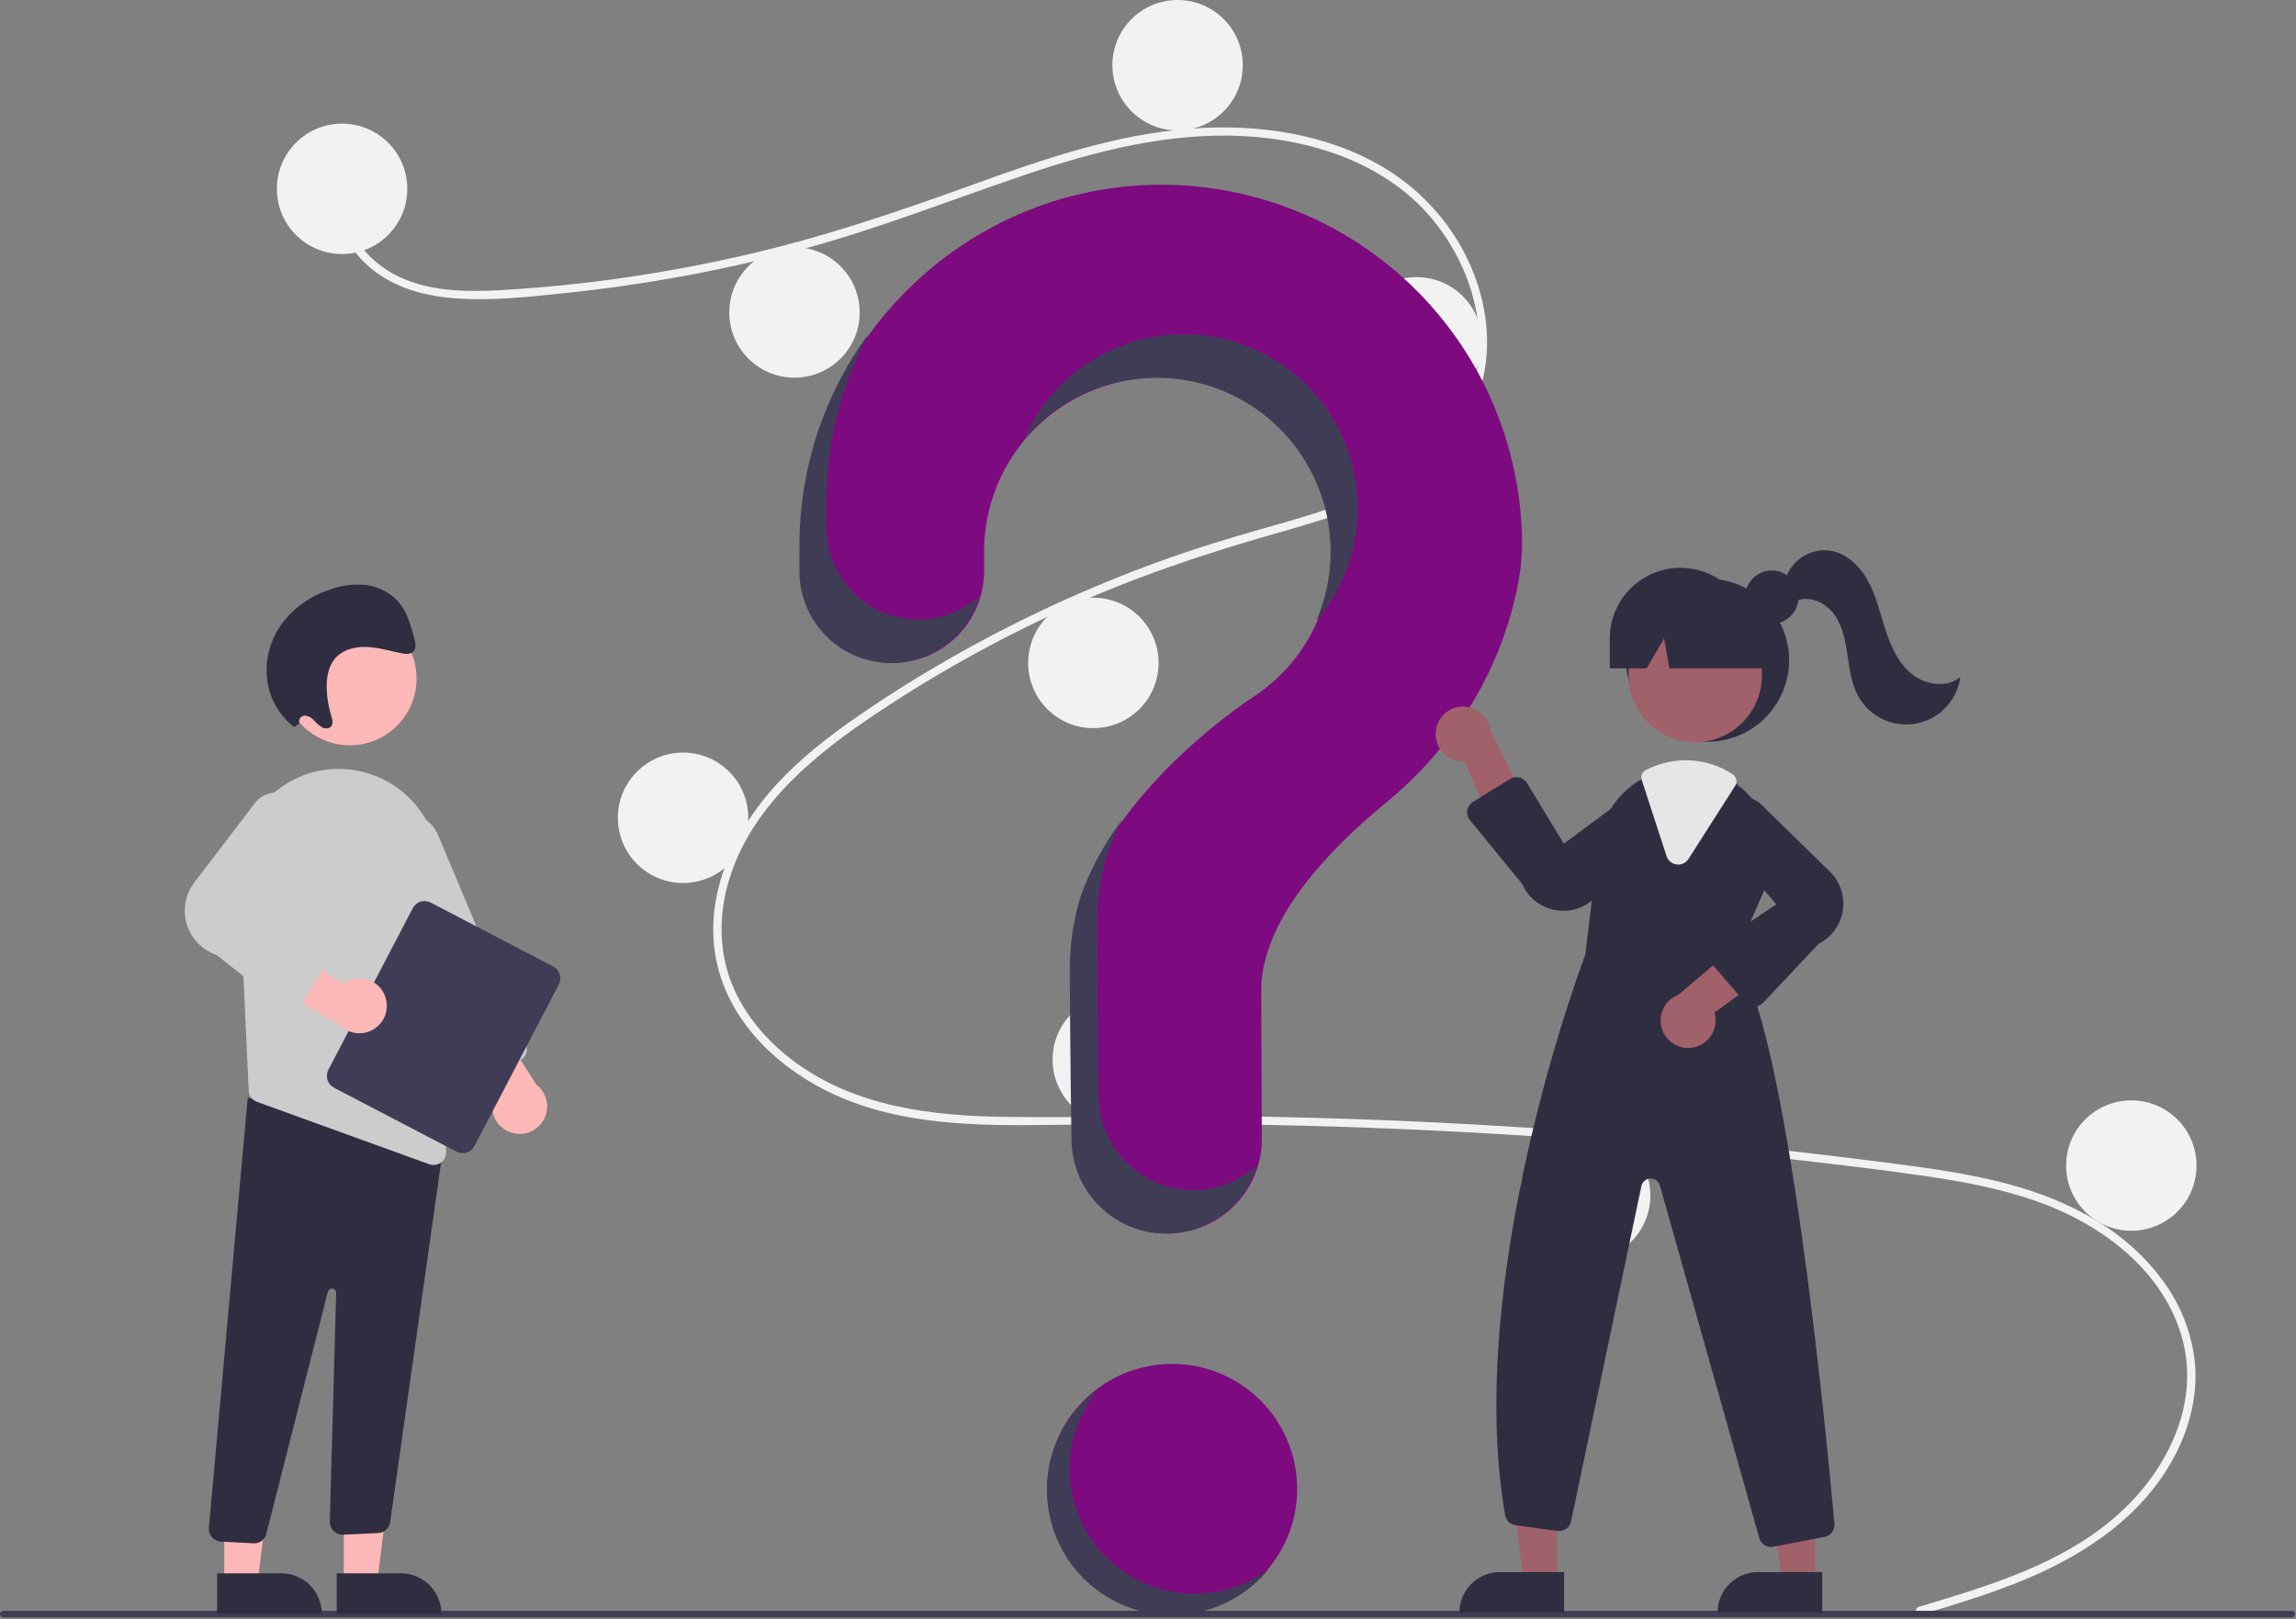 <svg width="845" height="596" viewBox="0 0 845 596" fill="none" xmlns="http://www.w3.org/2000/svg">
<rect x="0" y="0" width="845" height="596" fill="#808080" stroke="none"/>
<g clip-path="url(#clip0_237_2465)">
<path d="M431.393 594C456.798 594 477.393 573.405 477.393 548C477.393 522.595 456.798 502 431.393 502C405.987 502 385.393 522.595 385.393 548C385.393 573.405 405.987 594 431.393 594Z" fill="#7D0A7F"/>
<path d="M706.199 591.416C731.934 583.687 759.293 575.628 779.703 557.255C797.94 540.836 810.253 515.766 802.697 491.143C795.157 466.571 772.573 450.187 749.256 442.038C736.031 437.416 722.195 434.852 708.364 432.837C693.329 430.648 678.228 428.854 663.134 427.127C602.016 420.137 540.668 415.867 479.09 414.316C448.706 413.551 418.327 413.569 387.938 414.011C360.798 414.405 332.216 414.395 307.039 402.86C287.46 393.89 269.691 377.571 264.235 356.127C257.938 331.372 269.553 306.163 286.215 288.235C294.998 278.784 305.263 270.831 315.852 263.517C327.339 255.583 339.227 248.211 351.372 241.329C375.293 227.782 400.302 216.252 426.139 206.861C438.885 202.226 451.82 198.228 464.867 194.539C475.884 191.424 486.935 188.305 497.583 184.062C518.166 175.858 537.744 161.962 542.977 139.18C547.937 117.589 539.574 94.15 524.912 78.11C507.949 59.553 482.373 51.418 457.852 50.102C430.324 48.624 403.43 55.514 377.555 64.257C349.959 73.584 322.957 84.307 294.777 91.861C266.833 99.344 238.348 104.639 209.581 107.697C195.499 109.197 180.991 110.89 166.825 109.742C154.953 108.78 143.141 105.288 134.391 96.862C126.888 89.638 122.419 79.708 123.956 69.23C124.235 67.327 127.126 68.136 126.849 70.028C124.978 82.783 133.648 94.536 144.333 100.557C156.681 107.515 171.707 107.525 185.454 106.729C215.263 104.928 244.871 100.648 273.969 93.933C302.561 87.403 330.133 78.067 357.673 68.094C383.829 58.623 410.57 49.378 438.513 47.327C462.759 45.547 488.265 49.079 509.387 61.75C527.951 72.886 541.602 91.457 545.952 112.768C550.202 133.593 544.315 154.553 528.552 169.085C512.23 184.132 489.851 190.564 468.995 196.489C442.543 204.003 416.658 212.787 391.603 224.192C366.206 235.72 341.85 249.413 318.803 265.12C296.556 280.322 274.602 299.451 267.566 326.571C264.289 339.204 264.894 352.603 270.378 364.536C275.254 375.146 283.284 384.071 292.639 390.954C314.96 407.379 343.092 410.751 370.054 411.087C400.335 411.463 430.617 410.441 460.909 410.939C522.641 411.952 584.247 415.709 645.727 422.211C661.133 423.842 676.518 425.644 691.885 427.618C705.706 429.394 719.575 431.159 733.163 434.313C757.326 439.921 780.837 450.705 795.855 471.191C802.52 480.071 806.65 490.594 807.802 501.637C808.854 513.161 806.032 524.706 800.822 534.958C789.29 557.648 767.688 572.081 744.749 581.562C732.462 586.641 719.717 590.488 706.997 594.309C705.144 594.865 704.352 591.97 706.199 591.416Z" fill="#F2F2F2"/>
<path d="M125.893 93.5C139.147 93.5 149.893 82.755 149.893 69.5C149.893 56.245 139.147 45.5 125.893 45.5C112.638 45.5 101.893 56.245 101.893 69.5C101.893 82.755 112.638 93.5 125.893 93.5Z" fill="#F2F2F2"/>
<path d="M292.393 139C305.647 139 316.393 128.255 316.393 115C316.393 101.745 305.647 91 292.393 91C279.138 91 268.393 101.745 268.393 115C268.393 128.255 279.138 139 292.393 139Z" fill="#F2F2F2"/>
<path d="M433.393 48C446.647 48 457.393 37.255 457.393 24C457.393 10.745 446.647 0 433.393 0C420.138 0 409.393 10.745 409.393 24C409.393 37.255 420.138 48 433.393 48Z" fill="#F2F2F2"/>
<path d="M521.393 150C534.647 150 545.393 139.255 545.393 126C545.393 112.745 534.647 102 521.393 102C508.138 102 497.393 112.745 497.393 126C497.393 139.255 508.138 150 521.393 150Z" fill="#F2F2F2"/>
<path d="M402.393 268C415.647 268 426.393 257.255 426.393 244C426.393 230.745 415.647 220 402.393 220C389.138 220 378.393 230.745 378.393 244C378.393 257.255 389.138 268 402.393 268Z" fill="#F2F2F2"/>
<path d="M251.393 325C264.647 325 275.393 314.255 275.393 301C275.393 287.745 264.647 277 251.393 277C238.138 277 227.393 287.745 227.393 301C227.393 314.255 238.138 325 251.393 325Z" fill="#F2F2F2"/>
<path d="M411.393 414C424.647 414 435.393 403.255 435.393 390C435.393 376.745 424.647 366 411.393 366C398.138 366 387.393 376.745 387.393 390C387.393 403.255 398.138 414 411.393 414Z" fill="#F2F2F2"/>
<path d="M583.393 464C596.647 464 607.393 453.255 607.393 440C607.393 426.745 596.647 416 583.393 416C570.138 416 559.393 426.745 559.393 440C559.393 453.255 570.138 464 583.393 464Z" fill="#F2F2F2"/>
<path d="M784.393 453C797.647 453 808.393 442.255 808.393 429C808.393 415.745 797.647 405 784.393 405C771.138 405 760.393 415.745 760.393 429C760.393 442.255 771.138 453 784.393 453Z" fill="#F2F2F2"/>
<path d="M426.465 68.004C354.574 68.511 295.709 126.933 294.688 198.82C294.679 199.484 294.674 204.15 294.675 210.254C294.675 219.204 298.231 227.786 304.559 234.115C310.887 240.443 319.469 243.999 328.419 244C332.855 243.999 337.248 243.124 341.346 241.425C345.444 239.725 349.167 237.235 352.302 234.097C355.438 230.958 357.924 227.232 359.619 223.132C361.313 219.032 362.184 214.639 362.18 210.202C362.176 206.05 362.174 203.176 362.174 203C362.172 191.89 365.062 180.971 370.56 171.316C376.057 161.662 383.974 153.605 393.53 147.938C403.086 142.271 413.952 139.189 425.06 138.996C436.169 138.803 447.136 141.504 456.883 146.835C466.631 152.166 474.823 159.942 480.653 169.399C486.484 178.856 489.752 189.668 490.137 200.771C490.521 211.875 488.009 222.887 482.847 232.725C477.684 242.563 470.05 250.887 460.695 256.879L460.706 256.894C460.706 256.894 412.678 287.813 398.036 330.229L398.048 330.232C395.473 338.921 394.169 347.937 394.174 357C394.174 360.725 394.394 393.321 394.817 419.778C394.965 428.906 398.696 437.611 405.204 444.013C411.713 450.415 420.477 454.002 429.607 454C434.195 454 438.737 453.093 442.972 451.33C447.208 449.568 451.053 446.986 454.286 443.732C457.52 440.478 460.079 436.617 461.814 432.371C463.55 428.124 464.429 423.577 464.401 418.989C464.254 394.76 464.174 366.548 464.174 364.5C464.174 338.455 489.3 312.505 509.938 295.583C533.704 276.096 550.806 249.54 557.675 219.584C559.195 213.416 560.033 207.1 560.174 200.75C560.174 183.236 556.709 165.896 549.977 149.727C543.246 133.559 533.382 118.882 520.953 106.543C508.524 94.204 493.777 84.446 477.56 77.832C461.344 71.217 443.979 67.877 426.465 68.004Z" fill="#7D0A7F"/>
<path d="M843.485 595.262H1.191C0.876 595.261 0.574 595.135 0.351 594.912C0.129 594.688 0.004 594.386 0.004 594.071C0.004 593.756 0.129 593.453 0.351 593.23C0.574 593.007 0.876 592.881 1.191 592.88H843.485C843.801 592.88 844.104 593.006 844.327 593.229C844.55 593.452 844.676 593.755 844.676 594.071C844.676 594.387 844.55 594.689 844.327 594.913C844.104 595.136 843.801 595.262 843.485 595.262Z" fill="#3F3D56"/>
<path d="M628.449 272.996C645.018 272.996 658.449 259.564 658.449 242.996C658.449 226.427 645.018 212.996 628.449 212.996C611.881 212.996 598.449 226.427 598.449 242.996C598.449 259.564 611.881 272.996 628.449 272.996Z" fill="#2F2E41"/>
<path d="M573.012 582.129H560.753L554.92 534.841H573.015L573.012 582.129Z" fill="#A0616A"/>
<path d="M551.995 578.626H575.639V593.513H537.108C537.108 591.558 537.493 589.622 538.242 587.816C538.99 586.009 540.086 584.368 541.469 582.986C542.851 581.604 544.492 580.507 546.298 579.759C548.104 579.011 550.04 578.626 551.995 578.626Z" fill="#2F2E41"/>
<path d="M668.012 582.129H655.753L649.92 534.841H668.015L668.012 582.129Z" fill="#A0616A"/>
<path d="M646.995 578.626H670.639V593.513H632.108C632.108 591.558 632.493 589.622 633.242 587.816C633.99 586.009 635.086 584.368 636.469 582.986C637.851 581.604 639.492 580.507 641.298 579.759C643.104 579.011 645.04 578.626 646.995 578.626Z" fill="#2F2E41"/>
<path d="M623.89 273.171C637.455 273.171 648.451 262.175 648.451 248.61C648.451 235.045 637.455 224.049 623.89 224.049C610.325 224.049 599.329 235.045 599.329 248.61C599.329 262.175 610.325 273.171 623.89 273.171Z" fill="#A0616A"/>
<path d="M638.529 352.406L649.519 327.156C652.188 321.233 652.953 314.627 651.708 308.25C650.463 301.874 647.27 296.041 642.569 291.556C641.604 290.601 640.578 289.71 639.499 288.886C634.076 284.644 627.394 282.332 620.509 282.316C615.88 282.334 611.31 283.35 607.109 285.296C606.749 285.456 606.399 285.626 606.039 285.796C605.349 286.126 604.669 286.486 604.009 286.856C599.704 289.328 596.04 292.777 593.313 296.925C590.586 301.073 588.872 305.804 588.309 310.736L583.459 351.376C582.239 354.566 538.719 469.766 553.939 557.716C554.101 558.655 554.559 559.518 555.246 560.178C555.934 560.839 556.814 561.262 557.759 561.386L573.189 563.486C574.316 563.64 575.459 563.362 576.389 562.707C577.318 562.052 577.965 561.069 578.199 559.956L604.089 436.546C604.251 435.779 604.664 435.089 605.264 434.585C605.864 434.081 606.616 433.792 607.399 433.766C608.182 433.739 608.951 433.976 609.584 434.439C610.217 434.901 610.676 435.562 610.889 436.316L647.469 566.096C647.73 567.039 648.292 567.87 649.071 568.463C649.849 569.055 650.801 569.376 651.779 569.376C652.071 569.374 652.362 569.347 652.649 569.296L671.499 565.666C672.595 565.461 673.575 564.854 674.246 563.964C674.918 563.075 675.233 561.966 675.129 560.856C672.359 529.966 657.639 375.236 638.529 352.406Z" fill="#2F2E41"/>
<path d="M528.439 269.05C528.268 270.51 528.42 271.99 528.884 273.385C529.347 274.78 530.11 276.057 531.12 277.125C532.131 278.193 533.363 279.027 534.73 279.567C536.097 280.108 537.566 280.342 539.033 280.253L552.762 313.246L563.147 297.851L548.518 268.881C548.205 266.426 547.003 264.171 545.139 262.542C543.275 260.914 540.879 260.026 538.404 260.047C535.929 260.068 533.547 260.996 531.711 262.655C529.874 264.314 528.71 266.59 528.439 269.05Z" fill="#A0616A"/>
<path d="M622.527 385.626C623.987 385.452 625.391 384.959 626.64 384.184C627.888 383.408 628.952 382.368 629.755 381.137C630.559 379.906 631.082 378.514 631.29 377.058C631.497 375.603 631.382 374.12 630.954 372.713L659.839 351.675L642.449 345.162L617.685 366.139C615.37 367.015 613.457 368.71 612.308 370.902C611.159 373.094 610.854 375.632 611.451 378.034C612.048 380.436 613.505 382.535 615.546 383.935C617.588 385.334 620.072 385.936 622.527 385.626Z" fill="#A0616A"/>
<path d="M575.439 335.241C574.332 335.24 573.227 335.131 572.141 334.916C569.514 334.416 567.049 333.277 564.966 331.6C562.882 329.923 561.243 327.759 560.193 325.3L540.959 301.846C540.552 301.351 540.256 300.774 540.091 300.154C539.925 299.535 539.894 298.887 539.999 298.254C540.105 297.622 540.344 297.019 540.701 296.486C541.058 295.954 541.525 295.503 542.07 295.166L555.754 286.695C556.26 286.382 556.822 286.173 557.409 286.078C557.995 285.984 558.595 286.007 559.173 286.145C559.75 286.284 560.295 286.535 560.775 286.885C561.255 287.236 561.661 287.677 561.97 288.185L575.526 310.519L601.488 291.333C603.555 290.249 605.943 289.945 608.215 290.476C610.488 291.008 612.494 292.339 613.866 294.227C615.238 296.115 615.885 298.434 615.689 300.76C615.493 303.085 614.466 305.263 612.797 306.894L586.886 330.531C583.841 333.549 579.727 335.242 575.439 335.241Z" fill="#2F2E41"/>
<path d="M645.59 370.514C645.555 370.514 645.52 370.514 645.484 370.513C644.853 370.497 644.233 370.349 643.662 370.079C643.092 369.808 642.585 369.421 642.174 368.942L630.007 354.749C629.593 354.265 629.286 353.7 629.106 353.089C628.927 352.478 628.879 351.836 628.966 351.205C629.053 350.575 629.273 349.97 629.611 349.43C629.949 348.891 630.398 348.429 630.928 348.076L653.709 332.888L633.071 308.076C631.87 306.075 631.43 303.708 631.83 301.408C632.23 299.109 633.444 297.03 635.251 295.552C637.057 294.074 639.335 293.295 641.668 293.358C644.001 293.421 646.234 294.321 647.958 295.893L673.042 320.406C675.016 322.21 676.523 324.465 677.433 326.979C678.344 329.493 678.631 332.191 678.269 334.84C677.908 337.49 676.909 340.012 675.358 342.19C673.808 344.368 671.751 346.138 669.366 347.346L648.865 369.1C648.444 369.546 647.936 369.902 647.373 370.145C646.81 370.388 646.203 370.513 645.59 370.514Z" fill="#2F2E41"/>
<path d="M617.645 318.214C617.45 318.214 617.255 318.202 617.061 318.177C616.214 318.074 615.414 317.73 614.756 317.186C614.098 316.643 613.61 315.921 613.35 315.108L604.208 287.079C603.979 286.371 604.014 285.603 604.307 284.918C604.6 284.234 605.131 283.678 605.802 283.355L606.099 283.214C606.368 283.086 606.634 282.96 606.906 282.839C611.169 280.862 615.81 279.831 620.509 279.816C626.61 279.827 632.574 281.619 637.67 284.973C638.354 285.427 638.831 286.132 639 286.935C639.168 287.739 639.015 288.576 638.572 289.267L621.422 316.135C621.02 316.773 620.462 317.298 619.802 317.662C619.141 318.026 618.399 318.216 617.645 318.214Z" fill="#E6E6E6"/>
<path d="M652.101 229.603C657.522 229.603 661.918 225.208 661.918 219.786C661.918 214.365 657.522 209.969 652.101 209.969C646.679 209.969 642.284 214.365 642.284 219.786C642.284 225.208 646.679 229.603 652.101 229.603Z" fill="#2F2E41"/>
<path d="M618.449 208.996C611.554 208.996 604.94 211.735 600.064 216.611C595.189 221.487 592.449 228.1 592.449 234.996V245.996H605.979L612.449 234.996L614.391 245.996H655.449L644.449 234.996C644.449 228.1 641.71 221.487 636.834 216.611C631.958 211.735 625.345 208.996 618.449 208.996Z" fill="#2F2E41"/>
<path d="M657.146 213.062C658.232 209.668 660.48 206.764 663.494 204.863C666.508 202.962 670.096 202.184 673.627 202.666C679.883 203.712 684.83 208.741 687.777 214.358C690.724 219.974 692.085 226.26 694.066 232.285C696.047 238.311 698.857 244.369 703.859 248.269C708.861 252.17 716.536 253.228 721.449 249.216C720.888 253.397 719.026 257.296 716.127 260.362C713.228 263.428 709.439 265.504 705.296 266.298C701.152 267.092 696.863 266.563 693.037 264.786C689.21 263.01 686.039 260.075 683.972 256.397C681.38 251.785 680.711 246.38 679.942 241.146C679.173 235.912 678.174 230.496 675.08 226.205C671.985 221.915 666.192 219.112 661.276 221.067L657.146 213.062Z" fill="#2F2E41"/>
<path d="M337.946 228.038C328.997 228.037 320.414 224.482 314.086 218.153C307.758 211.825 304.203 203.242 304.202 194.292C304.202 188.189 304.206 183.522 304.215 182.858C304.5 161.951 309.765 141.414 319.574 122.949C303.458 145.012 294.596 171.538 294.215 198.858C294.206 199.522 294.202 204.189 294.202 210.292C294.203 219.242 297.758 227.825 304.086 234.153C310.414 240.482 318.997 244.037 327.946 244.038C335.3 244.036 342.452 241.632 348.316 237.194C354.18 232.756 358.435 226.525 360.434 219.448C354.255 224.989 346.246 228.048 337.946 228.038Z" fill="#3F3D56"/>
<path d="M428.753 139.109C439.099 139.603 449.171 142.601 458.103 147.845C467.036 153.089 474.562 160.423 480.036 169.216C485.51 178.01 488.768 188 489.53 198.33C490.292 208.66 488.536 219.021 484.412 228.522C490.377 221.517 494.761 213.308 497.266 204.454C499.771 195.601 500.337 186.312 498.926 177.22C497.515 168.128 494.16 159.447 489.091 151.769C484.021 144.091 477.355 137.596 469.547 132.728C461.74 127.86 452.975 124.732 443.849 123.558C434.723 122.385 425.452 123.193 416.667 125.927C407.882 128.661 399.789 133.258 392.942 139.403C386.094 145.548 380.652 153.098 376.986 161.537C383.322 154.084 391.284 148.186 400.259 144.298C409.235 140.409 418.983 138.634 428.753 139.109Z" fill="#3F3D56"/>
<path d="M439.135 438.038C430.005 438.04 421.241 434.453 414.732 428.051C408.224 421.649 404.493 412.944 404.345 403.816C403.921 377.36 403.702 344.764 403.702 341.038C403.696 331.976 405.001 322.96 407.576 314.27L407.563 314.267C409.084 309.906 410.92 305.661 413.058 301.567C406.496 310.311 401.274 319.984 397.563 330.267L397.576 330.27C395.001 338.96 393.696 347.976 393.702 357.038C393.702 360.764 393.921 393.36 394.345 419.816C394.493 428.944 398.224 437.649 404.732 444.051C411.241 450.453 420.005 454.04 429.135 454.038C436.662 454.037 443.987 451.595 450.009 447.079C456.031 442.563 460.427 436.216 462.537 428.99C456.14 434.823 447.792 438.051 439.135 438.038Z" fill="#3F3D56"/>
<path d="M126.541 582.585L138.8 582.584L144.633 535.296L126.538 535.297L126.541 582.585Z" fill="#FFB8B8"/>
<path d="M162.444 593.968L123.914 593.969L123.913 579.082L147.557 579.081C151.505 579.081 155.292 580.649 158.084 583.441C160.876 586.233 162.444 590.019 162.444 593.968Z" fill="#2F2E41"/>
<path d="M82.541 582.585L94.8 582.584L100.633 535.296L82.538 535.297L82.541 582.585Z" fill="#FFB8B8"/>
<path d="M118.444 593.968L79.914 593.969L79.913 579.082L103.557 579.081C107.505 579.081 111.292 580.649 114.084 583.441C116.876 586.233 118.444 590.019 118.444 593.968Z" fill="#2F2E41"/>
<path d="M93.255 568.042L81.28 567.412C80.662 567.379 80.057 567.224 79.5 566.957C78.943 566.689 78.444 566.313 78.033 565.851C77.622 565.389 77.307 564.85 77.106 564.265C76.905 563.68 76.822 563.062 76.861 562.445L91.174 403.979L157.085 421.764L163.435 420.032L143.577 560.317C143.408 561.372 142.884 562.338 142.091 563.055C141.299 563.772 140.285 564.198 139.219 564.261L126.31 564.863C125.664 564.899 125.018 564.8 124.413 564.574C123.807 564.347 123.255 563.997 122.792 563.547C122.329 563.096 121.964 562.554 121.72 561.955C121.477 561.356 121.36 560.713 121.378 560.067L123.717 475.871C123.728 475.481 123.593 475.102 123.338 474.807C123.083 474.513 122.727 474.325 122.34 474.279C121.954 474.234 121.564 474.336 121.248 474.563C120.932 474.791 120.713 475.129 120.634 475.511L98.077 564.323C97.864 565.377 97.292 566.324 96.459 567.003C95.626 567.683 94.583 568.052 93.508 568.049C93.424 568.049 93.34 568.047 93.255 568.042Z" fill="#2F2E41"/>
<path d="M128.742 274.32C142.306 274.32 153.303 263.323 153.303 249.759C153.303 236.194 142.306 225.198 128.742 225.198C115.177 225.198 104.181 236.194 104.181 249.759C104.181 263.323 115.177 274.32 128.742 274.32Z" fill="#FFB8B8"/>
<path d="M87.85 321.918L90.55 380.185L91.526 401.384C91.565 402.307 91.879 403.197 92.426 403.941C92.974 404.684 93.731 405.248 94.601 405.559L157.937 428.503C158.448 428.693 158.991 428.788 159.536 428.783C160.16 428.786 160.778 428.663 161.354 428.422C161.929 428.181 162.45 427.826 162.885 427.379C163.32 426.933 163.661 426.402 163.887 425.821C164.113 425.239 164.219 424.618 164.2 423.995L161.603 319.228C161.433 310.632 158.269 302.365 152.657 295.853C147.044 289.34 139.336 284.989 130.86 283.551C130.247 283.457 129.624 283.364 129.001 283.28C123.745 282.628 118.41 283.135 113.371 284.766C108.332 286.398 103.712 289.113 99.836 292.722C95.822 296.414 92.668 300.942 90.596 305.987C88.525 311.032 87.588 316.47 87.85 321.918Z" fill="#CCCCCC"/>
<path d="M188.192 416.876C186.694 416.411 185.326 415.602 184.196 414.515C183.066 413.427 182.206 412.09 181.684 410.611C181.163 409.132 180.994 407.551 181.192 405.995C181.39 404.439 181.949 402.951 182.824 401.649L161.346 373.089L179.88 371.942L197.434 399.239C199.314 400.692 200.621 402.76 201.128 405.081C201.635 407.402 201.308 409.827 200.206 411.931C199.103 414.035 197.295 415.684 195.098 416.588C192.902 417.492 190.457 417.594 188.192 416.876Z" fill="#FFB8B8"/>
<path d="M173.091 396.481C172.522 396.25 172.004 395.909 171.568 395.476C171.132 395.044 170.786 394.529 170.55 393.963L138.192 316.868C137.557 315.359 137.226 313.739 137.217 312.102C137.208 310.464 137.522 308.841 138.141 307.325C138.76 305.809 139.672 304.43 140.824 303.266C141.977 302.102 143.347 301.177 144.857 300.544C146.367 299.91 147.987 299.58 149.624 299.573C151.262 299.565 152.885 299.881 154.4 300.501C155.916 301.121 157.294 302.034 158.457 303.187C159.62 304.34 160.544 305.711 161.176 307.221L193.534 384.317C194.013 385.46 194.018 386.746 193.549 387.893C193.08 389.04 192.176 389.954 191.034 390.435L176.668 396.464C176.103 396.703 175.496 396.828 174.881 396.831C174.267 396.834 173.659 396.715 173.091 396.481Z" fill="#CCCCCC"/>
<path d="M120.846 393.762L151.925 334.253C152.524 333.108 153.553 332.248 154.786 331.862C156.018 331.475 157.354 331.593 158.5 332.189L203.611 355.749C204.756 356.349 205.616 357.378 206.003 358.61C206.389 359.843 206.271 361.179 205.675 362.324L174.595 421.833C173.996 422.978 172.967 423.838 171.735 424.225C170.502 424.611 169.166 424.493 168.021 423.897L122.909 400.337C121.765 399.737 120.905 398.708 120.518 397.476C120.131 396.243 120.249 394.907 120.846 393.762Z" fill="#3F3D56"/>
<path d="M141.688 366.574C141.135 365.106 140.247 363.787 139.095 362.723C137.942 361.66 136.557 360.88 135.049 360.447C133.542 360.013 131.954 359.938 130.413 360.228C128.871 360.517 127.419 361.163 126.171 362.113L96.392 342.359L96.342 360.929L124.628 376.841C126.189 378.631 128.331 379.814 130.678 380.183C133.024 380.552 135.426 380.083 137.461 378.858C139.497 377.633 141.036 375.731 141.808 373.484C142.581 371.238 142.539 368.792 141.688 366.574Z" fill="#FFB8B8"/>
<path d="M104.039 370.75L79.702 351.472C77.069 350.588 74.69 349.078 72.769 347.072C70.849 345.067 69.443 342.625 68.674 339.956C67.904 337.288 67.794 334.472 68.352 331.752C68.91 329.031 70.121 326.487 71.879 324.337L93.976 295.377C95.511 293.501 97.671 292.24 100.06 291.824C102.448 291.409 104.907 291.867 106.986 293.115C109.065 294.363 110.625 296.318 111.381 298.622C112.138 300.925 112.04 303.424 111.105 305.662L93.621 334.262L119.315 346.448C119.913 346.732 120.443 347.139 120.872 347.642C121.301 348.146 121.617 348.735 121.802 349.37C121.986 350.005 122.033 350.672 121.94 351.327C121.847 351.981 121.617 352.609 121.264 353.168L110.892 369.582C110.541 370.136 110.078 370.61 109.533 370.974C108.987 371.338 108.371 371.583 107.725 371.693C107.699 371.698 107.674 371.702 107.648 371.705C107.013 371.801 106.365 371.766 105.744 371.602C105.123 371.437 104.543 371.147 104.039 370.75Z" fill="#CCCCCC"/>
<path d="M110.183 266.205C110.077 265.897 110.044 265.569 110.085 265.245C110.126 264.922 110.241 264.613 110.42 264.341C110.599 264.069 110.838 263.841 111.119 263.676C111.399 263.51 111.714 263.411 112.039 263.386C112.704 263.422 113.355 263.593 113.953 263.888C114.55 264.183 115.082 264.595 115.515 265.101C116.404 266.126 117.439 267.015 118.586 267.738C119.774 268.337 121.386 268.252 122.063 267.11C122.699 266.038 122.263 264.602 121.878 263.357C120.898 260.188 120.35 256.902 120.248 253.587C120.137 249.886 120.659 246.025 122.708 243.139C125.352 239.414 130.079 238 134.553 238.102C139.028 238.205 143.429 239.586 147.861 240.459C149.391 240.76 151.189 240.914 152.212 239.729C153.3 238.468 152.901 236.427 152.438 234.725C151.237 230.307 149.963 225.74 147.173 222.173C144.156 218.466 139.846 216.039 135.112 215.382C130.567 214.819 125.953 215.343 121.649 216.911C114.638 219.121 108.469 223.418 103.967 229.229C99.325 235.409 97.32 243.175 98.388 250.83C99.433 257.496 102.965 263.519 108.274 267.684L110.183 266.205Z" fill="#2F2E41"/>
<path d="M421.258 582.78C414.724 579.934 408.94 575.608 404.364 570.144C399.787 564.68 396.543 558.227 394.888 551.294C393.232 544.362 393.211 537.139 394.825 530.197C396.439 523.255 399.644 516.782 404.188 511.291C398.92 515.138 394.53 520.061 391.31 525.733C388.09 531.406 386.113 537.698 385.511 544.193C384.909 550.688 385.695 557.237 387.817 563.405C389.939 569.573 393.349 575.219 397.82 579.969C402.291 584.718 407.721 588.462 413.75 590.953C419.779 593.443 426.268 594.623 432.788 594.414C439.307 594.204 445.708 592.611 451.564 589.739C457.421 586.867 462.6 582.782 466.757 577.755C460.273 582.494 452.66 585.452 444.677 586.334C436.695 587.215 428.62 585.99 421.258 582.78Z" fill="#3F3D56"/>
</g>
<defs>
<clipPath id="clip0_237_2465">
<rect width="844.675" height="595.262" fill="white"/>
</clipPath>
</defs>
</svg>
